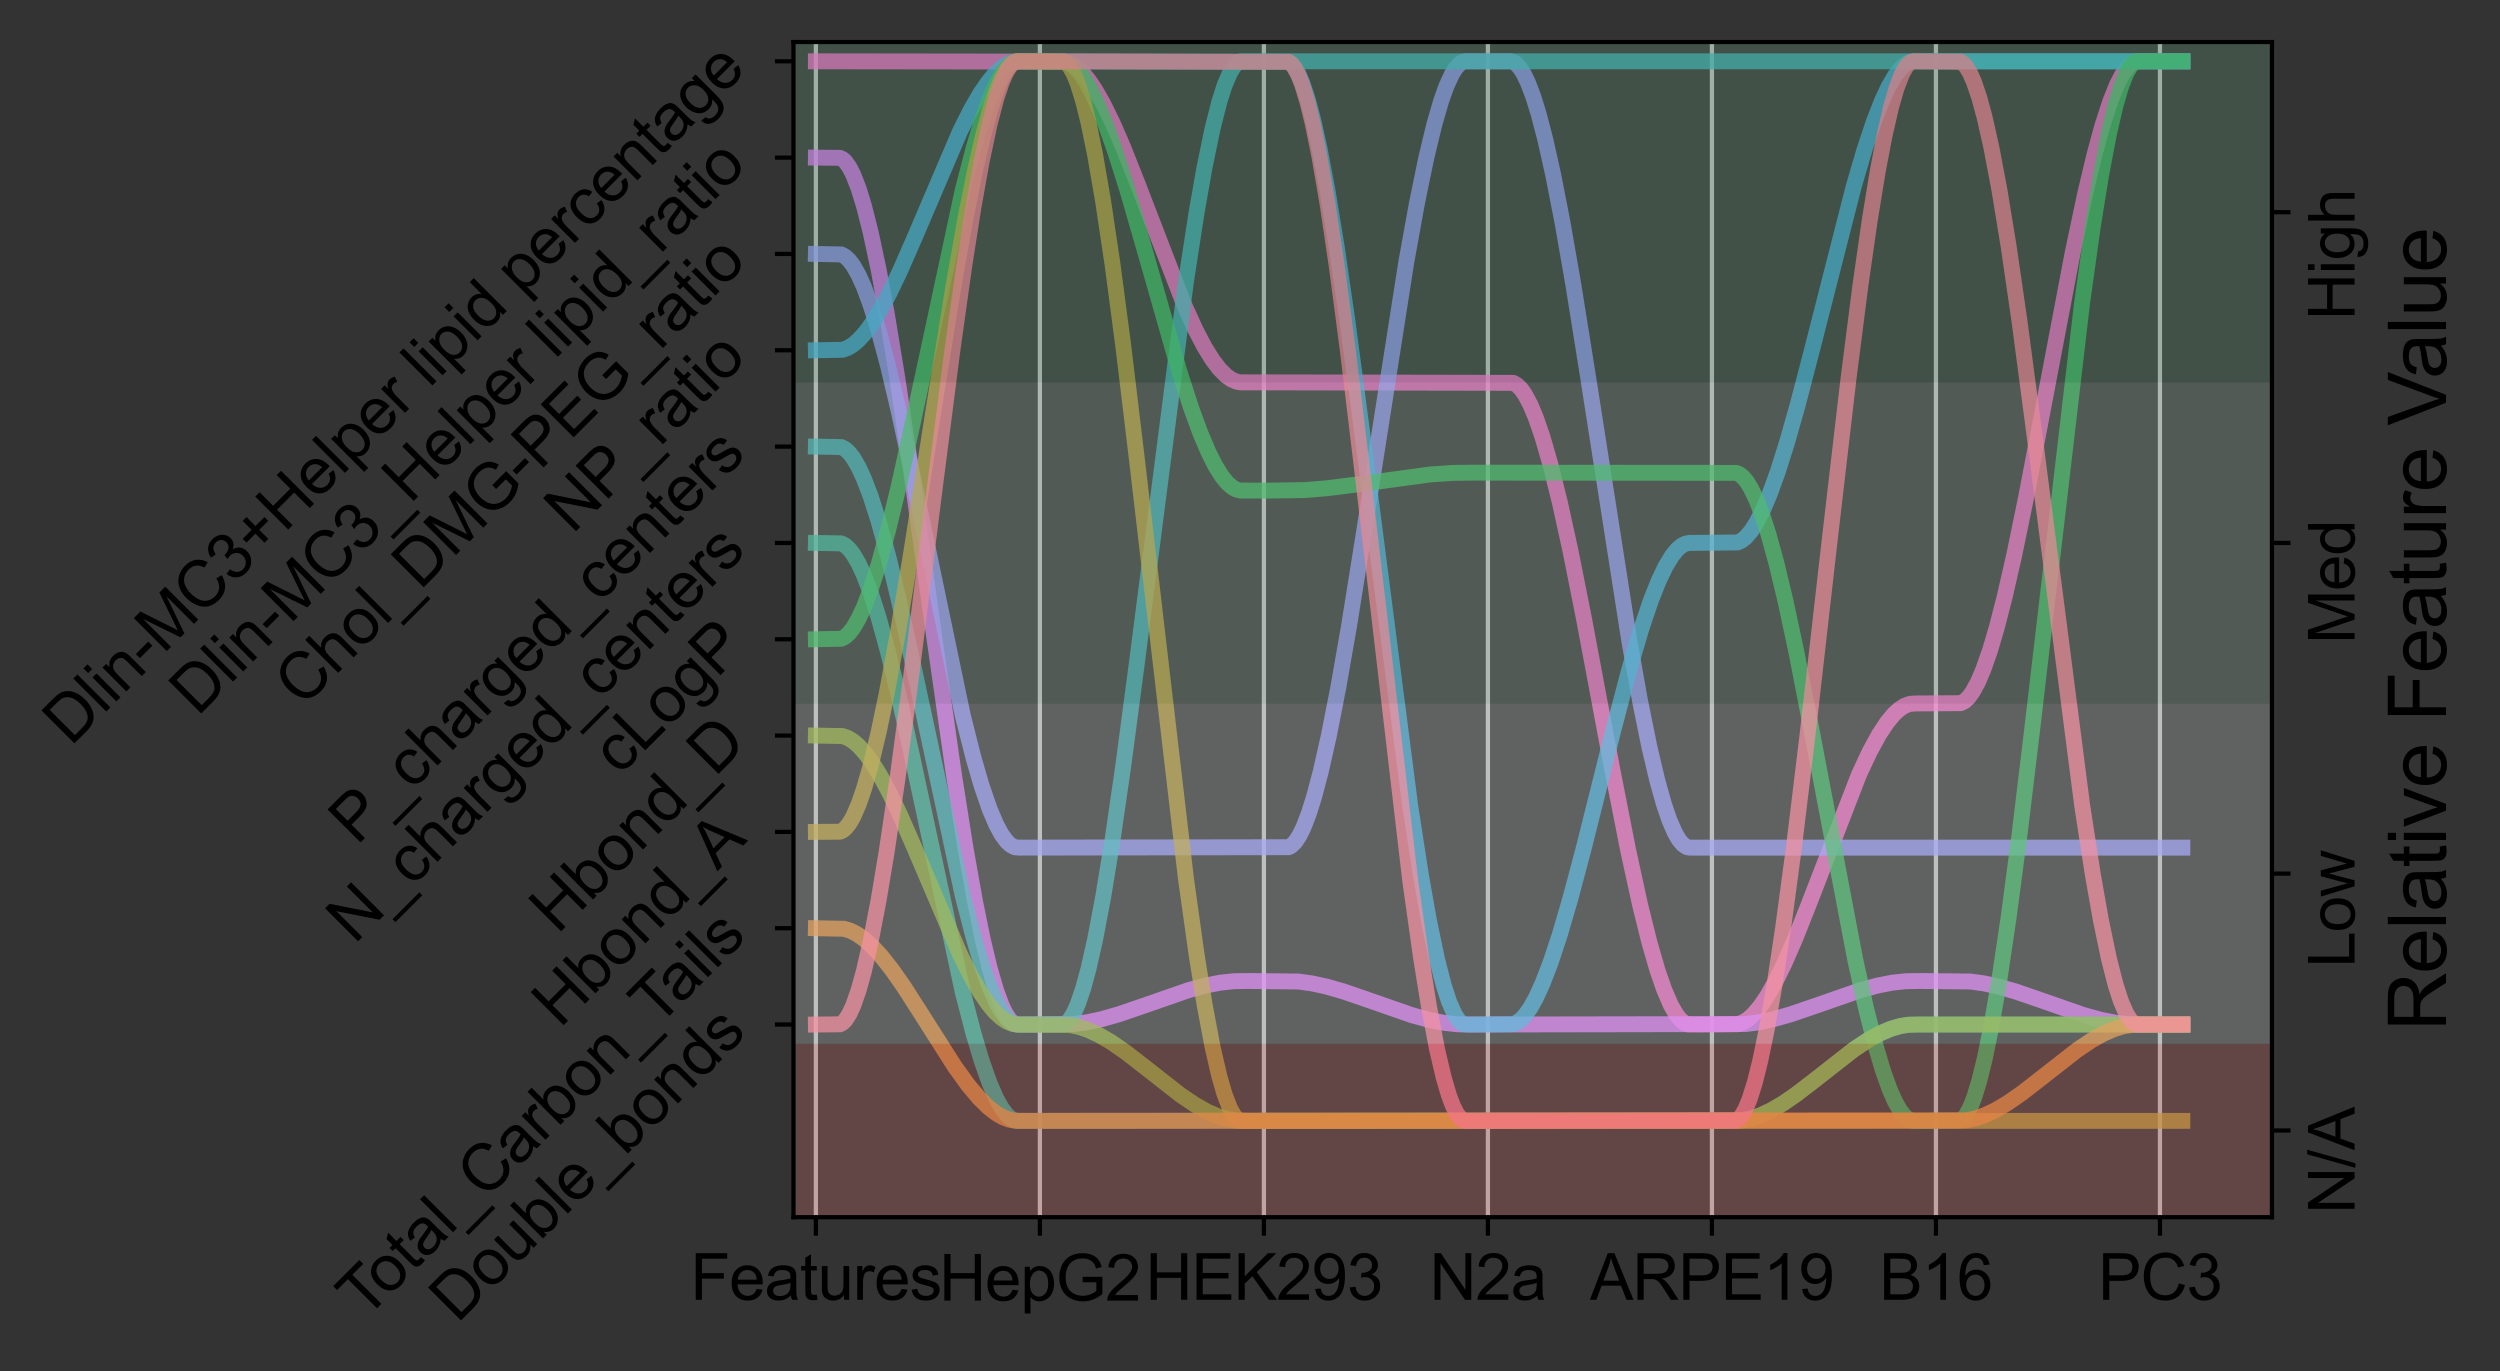<?xml version="1.0" encoding="utf-8" standalone="no"?>
<!DOCTYPE svg PUBLIC "-//W3C//DTD SVG 1.1//EN"
  "http://www.w3.org/Graphics/SVG/1.1/DTD/svg11.dtd">
<svg xmlns:xlink="http://www.w3.org/1999/xlink" width="471.767pt" height="258.727pt" viewBox="0 0 471.767 258.727" xmlns="http://www.w3.org/2000/svg" version="1.1">
 <rect x="0" y="0" width="471.767" height="258.727" fill="#333333" stroke="none"/>
 <defs>
  <style type="text/css">*{stroke-linejoin: round; stroke-linecap: butt}</style>
 </defs>
 <g id="figure_1">
  <g id="patch_1">
   <path d="M 0 258.727 
L 471.767 258.727 
L 471.767 0 
L 0 0 
L 0 258.727 
z
" style="fill: none"/>
  </g>
  <g id="axes_1">
   <g id="patch_2">
    <path d="M 149.734 229.692 
L 428.734 229.692 
L 428.734 7.932 
L 149.734 7.932 
L 149.734 229.692 
z
" style="fill: none"/>
   </g>
   <g id="matplotlib.axis_1">
    <g id="xtick_1">
     <g id="line2d_1">
      <path d="M 153.961 229.692 
L 153.961 7.932 
" clip-path="url(#p3b093325dc)" style="fill: none; stroke: #b0b0b0; stroke-width: 0.8; stroke-linecap: square"/>
     </g>
     <g id="line2d_2">
      <defs>
       <path id="m568fab28fe" d="M 0 0 
L 0 3.5 
" style="stroke: #000000; stroke-width: 0.8"/>
      </defs>
      <g>
       <use xlink:href="#m568fab28fe" x="153.961" y="229.692" style="stroke: #000000; stroke-width: 0.8"/>
      </g>
     </g>
     <g id="text_1">
      <!-- Features -->
      <g transform="translate(130.285 245.282) scale(0.12 -0.12)">
       <defs>
        <path id="ArialMT-46" d="M 525 0 
L 525 4581 
L 3616 4581 
L 3616 4041 
L 1131 4041 
L 1131 2622 
L 3281 2622 
L 3281 2081 
L 1131 2081 
L 1131 0 
L 525 0 
z
" transform="scale(0.016)"/>
        <path id="ArialMT-65" d="M 2694 1069 
L 3275 997 
Q 3138 488 2766 206 
Q 2394 -75 1816 -75 
Q 1088 -75 661 373 
Q 234 822 234 1631 
Q 234 2469 665 2931 
Q 1097 3394 1784 3394 
Q 2450 3394 2872 2941 
Q 3294 2488 3294 1666 
Q 3294 1616 3291 1516 
L 816 1516 
Q 847 969 1125 678 
Q 1403 388 1819 388 
Q 2128 388 2347 550 
Q 2566 713 2694 1069 
z
M 847 1978 
L 2700 1978 
Q 2663 2397 2488 2606 
Q 2219 2931 1791 2931 
Q 1403 2931 1139 2672 
Q 875 2413 847 1978 
z
" transform="scale(0.016)"/>
        <path id="ArialMT-61" d="M 2588 409 
Q 2275 144 1986 34 
Q 1697 -75 1366 -75 
Q 819 -75 525 192 
Q 231 459 231 875 
Q 231 1119 342 1320 
Q 453 1522 633 1644 
Q 813 1766 1038 1828 
Q 1203 1872 1538 1913 
Q 2219 1994 2541 2106 
Q 2544 2222 2544 2253 
Q 2544 2597 2384 2738 
Q 2169 2928 1744 2928 
Q 1347 2928 1158 2789 
Q 969 2650 878 2297 
L 328 2372 
Q 403 2725 575 2942 
Q 747 3159 1072 3276 
Q 1397 3394 1825 3394 
Q 2250 3394 2515 3294 
Q 2781 3194 2906 3042 
Q 3031 2891 3081 2659 
Q 3109 2516 3109 2141 
L 3109 1391 
Q 3109 606 3145 398 
Q 3181 191 3288 0 
L 2700 0 
Q 2613 175 2588 409 
z
M 2541 1666 
Q 2234 1541 1622 1453 
Q 1275 1403 1131 1340 
Q 988 1278 909 1158 
Q 831 1038 831 891 
Q 831 666 1001 516 
Q 1172 366 1500 366 
Q 1825 366 2078 508 
Q 2331 650 2450 897 
Q 2541 1088 2541 1459 
L 2541 1666 
z
" transform="scale(0.016)"/>
        <path id="ArialMT-74" d="M 1650 503 
L 1731 6 
Q 1494 -44 1306 -44 
Q 1000 -44 831 53 
Q 663 150 594 308 
Q 525 466 525 972 
L 525 2881 
L 113 2881 
L 113 3319 
L 525 3319 
L 525 4141 
L 1084 4478 
L 1084 3319 
L 1650 3319 
L 1650 2881 
L 1084 2881 
L 1084 941 
Q 1084 700 1114 631 
Q 1144 563 1211 522 
Q 1278 481 1403 481 
Q 1497 481 1650 503 
z
" transform="scale(0.016)"/>
        <path id="ArialMT-75" d="M 2597 0 
L 2597 488 
Q 2209 -75 1544 -75 
Q 1250 -75 995 37 
Q 741 150 617 320 
Q 494 491 444 738 
Q 409 903 409 1263 
L 409 3319 
L 972 3319 
L 972 1478 
Q 972 1038 1006 884 
Q 1059 663 1231 536 
Q 1403 409 1656 409 
Q 1909 409 2131 539 
Q 2353 669 2445 892 
Q 2538 1116 2538 1541 
L 2538 3319 
L 3100 3319 
L 3100 0 
L 2597 0 
z
" transform="scale(0.016)"/>
        <path id="ArialMT-72" d="M 416 0 
L 416 3319 
L 922 3319 
L 922 2816 
Q 1116 3169 1280 3281 
Q 1444 3394 1641 3394 
Q 1925 3394 2219 3213 
L 2025 2691 
Q 1819 2813 1613 2813 
Q 1428 2813 1281 2702 
Q 1134 2591 1072 2394 
Q 978 2094 978 1738 
L 978 0 
L 416 0 
z
" transform="scale(0.016)"/>
        <path id="ArialMT-73" d="M 197 991 
L 753 1078 
Q 800 744 1014 566 
Q 1228 388 1613 388 
Q 2000 388 2187 545 
Q 2375 703 2375 916 
Q 2375 1106 2209 1216 
Q 2094 1291 1634 1406 
Q 1016 1563 777 1677 
Q 538 1791 414 1992 
Q 291 2194 291 2438 
Q 291 2659 392 2848 
Q 494 3038 669 3163 
Q 800 3259 1026 3326 
Q 1253 3394 1513 3394 
Q 1903 3394 2198 3281 
Q 2494 3169 2634 2976 
Q 2775 2784 2828 2463 
L 2278 2388 
Q 2241 2644 2061 2787 
Q 1881 2931 1553 2931 
Q 1166 2931 1000 2803 
Q 834 2675 834 2503 
Q 834 2394 903 2306 
Q 972 2216 1119 2156 
Q 1203 2125 1616 2013 
Q 2213 1853 2448 1751 
Q 2684 1650 2818 1456 
Q 2953 1263 2953 975 
Q 2953 694 2789 445 
Q 2625 197 2315 61 
Q 2006 -75 1616 -75 
Q 969 -75 630 194 
Q 291 463 197 991 
z
" transform="scale(0.016)"/>
       </defs>
       <use xlink:href="#ArialMT-46"/>
       <use xlink:href="#ArialMT-65" x="61.084"/>
       <use xlink:href="#ArialMT-61" x="116.699"/>
       <use xlink:href="#ArialMT-74" x="172.314"/>
       <use xlink:href="#ArialMT-75" x="200.098"/>
       <use xlink:href="#ArialMT-72" x="255.713"/>
       <use xlink:href="#ArialMT-65" x="289.014"/>
       <use xlink:href="#ArialMT-73" x="344.629"/>
      </g>
     </g>
    </g>
    <g id="xtick_2">
     <g id="line2d_3">
      <path d="M 196.234 229.692 
L 196.234 7.932 
" clip-path="url(#p3b093325dc)" style="fill: none; stroke: #b0b0b0; stroke-width: 0.8; stroke-linecap: square"/>
     </g>
     <g id="line2d_4">
      <g>
       <use xlink:href="#m568fab28fe" x="196.234" y="229.692" style="stroke: #000000; stroke-width: 0.8"/>
      </g>
     </g>
     <g id="text_2">
      <!-- HepG2 -->
      <g transform="translate(177.224 245.428) scale(0.12 -0.12)">
       <defs>
        <path id="ArialMT-48" d="M 513 0 
L 513 4581 
L 1119 4581 
L 1119 2700 
L 3500 2700 
L 3500 4581 
L 4106 4581 
L 4106 0 
L 3500 0 
L 3500 2159 
L 1119 2159 
L 1119 0 
L 513 0 
z
" transform="scale(0.016)"/>
        <path id="ArialMT-70" d="M 422 -1272 
L 422 3319 
L 934 3319 
L 934 2888 
Q 1116 3141 1344 3267 
Q 1572 3394 1897 3394 
Q 2322 3394 2647 3175 
Q 2972 2956 3137 2557 
Q 3303 2159 3303 1684 
Q 3303 1175 3120 767 
Q 2938 359 2589 142 
Q 2241 -75 1856 -75 
Q 1575 -75 1351 44 
Q 1128 163 984 344 
L 984 -1272 
L 422 -1272 
z
M 931 1641 
Q 931 1000 1190 694 
Q 1450 388 1819 388 
Q 2194 388 2461 705 
Q 2728 1022 2728 1688 
Q 2728 2322 2467 2637 
Q 2206 2953 1844 2953 
Q 1484 2953 1207 2617 
Q 931 2281 931 1641 
z
" transform="scale(0.016)"/>
        <path id="ArialMT-47" d="M 2638 1797 
L 2638 2334 
L 4578 2338 
L 4578 638 
Q 4131 281 3656 101 
Q 3181 -78 2681 -78 
Q 2006 -78 1454 211 
Q 903 500 622 1047 
Q 341 1594 341 2269 
Q 341 2938 620 3517 
Q 900 4097 1425 4378 
Q 1950 4659 2634 4659 
Q 3131 4659 3532 4498 
Q 3934 4338 4162 4050 
Q 4391 3763 4509 3300 
L 3963 3150 
Q 3859 3500 3706 3700 
Q 3553 3900 3268 4020 
Q 2984 4141 2638 4141 
Q 2222 4141 1919 4014 
Q 1616 3888 1430 3681 
Q 1244 3475 1141 3228 
Q 966 2803 966 2306 
Q 966 1694 1177 1281 
Q 1388 869 1791 669 
Q 2194 469 2647 469 
Q 3041 469 3416 620 
Q 3791 772 3984 944 
L 3984 1797 
L 2638 1797 
z
" transform="scale(0.016)"/>
        <path id="ArialMT-32" d="M 3222 541 
L 3222 0 
L 194 0 
Q 188 203 259 391 
Q 375 700 629 1000 
Q 884 1300 1366 1694 
Q 2113 2306 2375 2664 
Q 2638 3022 2638 3341 
Q 2638 3675 2398 3904 
Q 2159 4134 1775 4134 
Q 1369 4134 1125 3890 
Q 881 3647 878 3216 
L 300 3275 
Q 359 3922 746 4261 
Q 1134 4600 1788 4600 
Q 2447 4600 2831 4234 
Q 3216 3869 3216 3328 
Q 3216 3053 3103 2787 
Q 2991 2522 2730 2228 
Q 2469 1934 1863 1422 
Q 1356 997 1212 845 
Q 1069 694 975 541 
L 3222 541 
z
" transform="scale(0.016)"/>
       </defs>
       <use xlink:href="#ArialMT-48"/>
       <use xlink:href="#ArialMT-65" x="72.217"/>
       <use xlink:href="#ArialMT-70" x="127.832"/>
       <use xlink:href="#ArialMT-47" x="183.447"/>
       <use xlink:href="#ArialMT-32" x="261.23"/>
      </g>
     </g>
    </g>
    <g id="xtick_3">
     <g id="line2d_5">
      <path d="M 238.507 229.692 
L 238.507 7.932 
" clip-path="url(#p3b093325dc)" style="fill: none; stroke: #b0b0b0; stroke-width: 0.8; stroke-linecap: square"/>
     </g>
     <g id="line2d_6">
      <g>
       <use xlink:href="#m568fab28fe" x="238.507" y="229.692" style="stroke: #000000; stroke-width: 0.8"/>
      </g>
     </g>
     <g id="text_3">
      <!-- HEK293 -->
      <g transform="translate(216.159 245.282) scale(0.12 -0.12)">
       <defs>
        <path id="ArialMT-45" d="M 506 0 
L 506 4581 
L 3819 4581 
L 3819 4041 
L 1113 4041 
L 1113 2638 
L 3647 2638 
L 3647 2100 
L 1113 2100 
L 1113 541 
L 3925 541 
L 3925 0 
L 506 0 
z
" transform="scale(0.016)"/>
        <path id="ArialMT-4b" d="M 469 0 
L 469 4581 
L 1075 4581 
L 1075 2309 
L 3350 4581 
L 4172 4581 
L 2250 2725 
L 4256 0 
L 3456 0 
L 1825 2319 
L 1075 1588 
L 1075 0 
L 469 0 
z
" transform="scale(0.016)"/>
        <path id="ArialMT-39" d="M 350 1059 
L 891 1109 
Q 959 728 1153 556 
Q 1347 384 1650 384 
Q 1909 384 2104 503 
Q 2300 622 2425 820 
Q 2550 1019 2634 1356 
Q 2719 1694 2719 2044 
Q 2719 2081 2716 2156 
Q 2547 1888 2255 1720 
Q 1963 1553 1622 1553 
Q 1053 1553 659 1965 
Q 266 2378 266 3053 
Q 266 3750 677 4175 
Q 1088 4600 1706 4600 
Q 2153 4600 2523 4359 
Q 2894 4119 3086 3673 
Q 3278 3228 3278 2384 
Q 3278 1506 3087 986 
Q 2897 466 2520 194 
Q 2144 -78 1638 -78 
Q 1100 -78 759 220 
Q 419 519 350 1059 
z
M 2653 3081 
Q 2653 3566 2395 3850 
Q 2138 4134 1775 4134 
Q 1400 4134 1122 3828 
Q 844 3522 844 3034 
Q 844 2597 1108 2323 
Q 1372 2050 1759 2050 
Q 2150 2050 2401 2323 
Q 2653 2597 2653 3081 
z
" transform="scale(0.016)"/>
        <path id="ArialMT-33" d="M 269 1209 
L 831 1284 
Q 928 806 1161 595 
Q 1394 384 1728 384 
Q 2125 384 2398 659 
Q 2672 934 2672 1341 
Q 2672 1728 2419 1979 
Q 2166 2231 1775 2231 
Q 1616 2231 1378 2169 
L 1441 2663 
Q 1497 2656 1531 2656 
Q 1891 2656 2178 2843 
Q 2466 3031 2466 3422 
Q 2466 3731 2256 3934 
Q 2047 4138 1716 4138 
Q 1388 4138 1169 3931 
Q 950 3725 888 3313 
L 325 3413 
Q 428 3978 793 4289 
Q 1159 4600 1703 4600 
Q 2078 4600 2393 4439 
Q 2709 4278 2876 4000 
Q 3044 3722 3044 3409 
Q 3044 3113 2884 2869 
Q 2725 2625 2413 2481 
Q 2819 2388 3044 2092 
Q 3269 1797 3269 1353 
Q 3269 753 2831 336 
Q 2394 -81 1725 -81 
Q 1122 -81 723 278 
Q 325 638 269 1209 
z
" transform="scale(0.016)"/>
       </defs>
       <use xlink:href="#ArialMT-48"/>
       <use xlink:href="#ArialMT-45" x="72.217"/>
       <use xlink:href="#ArialMT-4b" x="138.916"/>
       <use xlink:href="#ArialMT-32" x="205.615"/>
       <use xlink:href="#ArialMT-39" x="261.23"/>
       <use xlink:href="#ArialMT-33" x="316.846"/>
      </g>
     </g>
    </g>
    <g id="xtick_4">
     <g id="line2d_7">
      <path d="M 280.779 229.692 
L 280.779 7.932 
" clip-path="url(#p3b093325dc)" style="fill: none; stroke: #b0b0b0; stroke-width: 0.8; stroke-linecap: square"/>
     </g>
     <g id="line2d_8">
      <g>
       <use xlink:href="#m568fab28fe" x="280.779" y="229.692" style="stroke: #000000; stroke-width: 0.8"/>
      </g>
     </g>
     <g id="text_4">
      <!-- N2a -->
      <g transform="translate(269.773 245.282) scale(0.12 -0.12)">
       <defs>
        <path id="ArialMT-4e" d="M 488 0 
L 488 4581 
L 1109 4581 
L 3516 984 
L 3516 4581 
L 4097 4581 
L 4097 0 
L 3475 0 
L 1069 3600 
L 1069 0 
L 488 0 
z
" transform="scale(0.016)"/>
       </defs>
       <use xlink:href="#ArialMT-4e"/>
       <use xlink:href="#ArialMT-32" x="72.217"/>
       <use xlink:href="#ArialMT-61" x="127.832"/>
      </g>
     </g>
    </g>
    <g id="xtick_5">
     <g id="line2d_9">
      <path d="M 323.052 229.692 
L 323.052 7.932 
" clip-path="url(#p3b093325dc)" style="fill: none; stroke: #b0b0b0; stroke-width: 0.8; stroke-linecap: square"/>
     </g>
     <g id="line2d_10">
      <g>
       <use xlink:href="#m568fab28fe" x="323.052" y="229.692" style="stroke: #000000; stroke-width: 0.8"/>
      </g>
     </g>
     <g id="text_5">
      <!-- ARPE19 -->
      <g transform="translate(300.039 245.282) scale(0.12 -0.12)">
       <defs>
        <path id="ArialMT-41" d="M -9 0 
L 1750 4581 
L 2403 4581 
L 4278 0 
L 3588 0 
L 3053 1388 
L 1138 1388 
L 634 0 
L -9 0 
z
M 1313 1881 
L 2866 1881 
L 2388 3150 
Q 2169 3728 2063 4100 
Q 1975 3659 1816 3225 
L 1313 1881 
z
" transform="scale(0.016)"/>
        <path id="ArialMT-52" d="M 503 0 
L 503 4581 
L 2534 4581 
Q 3147 4581 3465 4457 
Q 3784 4334 3975 4021 
Q 4166 3709 4166 3331 
Q 4166 2844 3850 2509 
Q 3534 2175 2875 2084 
Q 3116 1969 3241 1856 
Q 3506 1613 3744 1247 
L 4541 0 
L 3778 0 
L 3172 953 
Q 2906 1366 2734 1584 
Q 2563 1803 2427 1890 
Q 2291 1978 2150 2013 
Q 2047 2034 1813 2034 
L 1109 2034 
L 1109 0 
L 503 0 
z
M 1109 2559 
L 2413 2559 
Q 2828 2559 3062 2645 
Q 3297 2731 3419 2920 
Q 3541 3109 3541 3331 
Q 3541 3656 3305 3865 
Q 3069 4075 2559 4075 
L 1109 4075 
L 1109 2559 
z
" transform="scale(0.016)"/>
        <path id="ArialMT-50" d="M 494 0 
L 494 4581 
L 2222 4581 
Q 2678 4581 2919 4538 
Q 3256 4481 3484 4323 
Q 3713 4166 3852 3881 
Q 3991 3597 3991 3256 
Q 3991 2672 3619 2267 
Q 3247 1863 2275 1863 
L 1100 1863 
L 1100 0 
L 494 0 
z
M 1100 2403 
L 2284 2403 
Q 2872 2403 3119 2622 
Q 3366 2841 3366 3238 
Q 3366 3525 3220 3729 
Q 3075 3934 2838 4000 
Q 2684 4041 2272 4041 
L 1100 4041 
L 1100 2403 
z
" transform="scale(0.016)"/>
        <path id="ArialMT-31" d="M 2384 0 
L 1822 0 
L 1822 3584 
Q 1619 3391 1289 3197 
Q 959 3003 697 2906 
L 697 3450 
Q 1169 3672 1522 3987 
Q 1875 4303 2022 4600 
L 2384 4600 
L 2384 0 
z
" transform="scale(0.016)"/>
       </defs>
       <use xlink:href="#ArialMT-41"/>
       <use xlink:href="#ArialMT-52" x="66.699"/>
       <use xlink:href="#ArialMT-50" x="138.916"/>
       <use xlink:href="#ArialMT-45" x="205.615"/>
       <use xlink:href="#ArialMT-31" x="272.314"/>
       <use xlink:href="#ArialMT-39" x="327.93"/>
      </g>
     </g>
    </g>
    <g id="xtick_6">
     <g id="line2d_11">
      <path d="M 365.325 229.692 
L 365.325 7.932 
" clip-path="url(#p3b093325dc)" style="fill: none; stroke: #b0b0b0; stroke-width: 0.8; stroke-linecap: square"/>
     </g>
     <g id="line2d_12">
      <g>
       <use xlink:href="#m568fab28fe" x="365.325" y="229.692" style="stroke: #000000; stroke-width: 0.8"/>
      </g>
     </g>
     <g id="text_6">
      <!-- B16 -->
      <g transform="translate(354.649 245.282) scale(0.12 -0.12)">
       <defs>
        <path id="ArialMT-42" d="M 469 0 
L 469 4581 
L 2188 4581 
Q 2713 4581 3030 4442 
Q 3347 4303 3526 4014 
Q 3706 3725 3706 3409 
Q 3706 3116 3547 2856 
Q 3388 2597 3066 2438 
Q 3481 2316 3704 2022 
Q 3928 1728 3928 1328 
Q 3928 1006 3792 729 
Q 3656 453 3456 303 
Q 3256 153 2954 76 
Q 2653 0 2216 0 
L 469 0 
z
M 1075 2656 
L 2066 2656 
Q 2469 2656 2644 2709 
Q 2875 2778 2992 2937 
Q 3109 3097 3109 3338 
Q 3109 3566 3000 3739 
Q 2891 3913 2687 3977 
Q 2484 4041 1991 4041 
L 1075 4041 
L 1075 2656 
z
M 1075 541 
L 2216 541 
Q 2509 541 2628 563 
Q 2838 600 2978 687 
Q 3119 775 3209 942 
Q 3300 1109 3300 1328 
Q 3300 1584 3169 1773 
Q 3038 1963 2805 2039 
Q 2572 2116 2134 2116 
L 1075 2116 
L 1075 541 
z
" transform="scale(0.016)"/>
        <path id="ArialMT-36" d="M 3184 3459 
L 2625 3416 
Q 2550 3747 2413 3897 
Q 2184 4138 1850 4138 
Q 1581 4138 1378 3988 
Q 1113 3794 959 3422 
Q 806 3050 800 2363 
Q 1003 2672 1297 2822 
Q 1591 2972 1913 2972 
Q 2475 2972 2870 2558 
Q 3266 2144 3266 1488 
Q 3266 1056 3080 686 
Q 2894 316 2569 119 
Q 2244 -78 1831 -78 
Q 1128 -78 684 439 
Q 241 956 241 2144 
Q 241 3472 731 4075 
Q 1159 4600 1884 4600 
Q 2425 4600 2770 4297 
Q 3116 3994 3184 3459 
z
M 888 1484 
Q 888 1194 1011 928 
Q 1134 663 1356 523 
Q 1578 384 1822 384 
Q 2178 384 2434 671 
Q 2691 959 2691 1453 
Q 2691 1928 2437 2201 
Q 2184 2475 1800 2475 
Q 1419 2475 1153 2201 
Q 888 1928 888 1484 
z
" transform="scale(0.016)"/>
       </defs>
       <use xlink:href="#ArialMT-42"/>
       <use xlink:href="#ArialMT-31" x="66.699"/>
       <use xlink:href="#ArialMT-36" x="122.314"/>
      </g>
     </g>
    </g>
    <g id="xtick_7">
     <g id="line2d_13">
      <path d="M 407.597 229.692 
L 407.597 7.932 
" clip-path="url(#p3b093325dc)" style="fill: none; stroke: #b0b0b0; stroke-width: 0.8; stroke-linecap: square"/>
     </g>
     <g id="line2d_14">
      <g>
       <use xlink:href="#m568fab28fe" x="407.597" y="229.692" style="stroke: #000000; stroke-width: 0.8"/>
      </g>
     </g>
     <g id="text_7">
      <!-- PC3 -->
      <g transform="translate(395.926 245.282) scale(0.12 -0.12)">
       <defs>
        <path id="ArialMT-43" d="M 3763 1606 
L 4369 1453 
Q 4178 706 3683 314 
Q 3188 -78 2472 -78 
Q 1731 -78 1267 223 
Q 803 525 561 1097 
Q 319 1669 319 2325 
Q 319 3041 592 3573 
Q 866 4106 1370 4382 
Q 1875 4659 2481 4659 
Q 3169 4659 3637 4309 
Q 4106 3959 4291 3325 
L 3694 3184 
Q 3534 3684 3231 3912 
Q 2928 4141 2469 4141 
Q 1941 4141 1586 3887 
Q 1231 3634 1087 3207 
Q 944 2781 944 2328 
Q 944 1744 1114 1308 
Q 1284 872 1643 656 
Q 2003 441 2422 441 
Q 2931 441 3284 734 
Q 3638 1028 3763 1606 
z
" transform="scale(0.016)"/>
       </defs>
       <use xlink:href="#ArialMT-50"/>
       <use xlink:href="#ArialMT-43" x="66.699"/>
       <use xlink:href="#ArialMT-33" x="138.916"/>
      </g>
     </g>
    </g>
   </g>
   <g id="matplotlib.axis_2">
    <g id="ytick_1">
     <g id="line2d_15">
      <defs>
       <path id="m951bba21a2" d="M 0 0 
L -3.5 0 
" style="stroke: #000000; stroke-width: 0.8"/>
      </defs>
      <g>
       <use xlink:href="#m951bba21a2" x="149.734" y="193.338" style="stroke: #000000; stroke-width: 0.8"/>
      </g>
     </g>
     <g id="text_8">
      <!-- Double_bonds -->
      <g transform="translate(86.324 249.841) rotate(-45) scale(0.12 -0.12)">
       <defs>
        <path id="ArialMT-44" d="M 494 0 
L 494 4581 
L 2072 4581 
Q 2606 4581 2888 4516 
Q 3281 4425 3559 4188 
Q 3922 3881 4101 3404 
Q 4281 2928 4281 2316 
Q 4281 1794 4159 1391 
Q 4038 988 3847 723 
Q 3656 459 3429 307 
Q 3203 156 2883 78 
Q 2563 0 2147 0 
L 494 0 
z
M 1100 541 
L 2078 541 
Q 2531 541 2789 625 
Q 3047 709 3200 863 
Q 3416 1078 3536 1442 
Q 3656 1806 3656 2325 
Q 3656 3044 3420 3430 
Q 3184 3816 2847 3947 
Q 2603 4041 2063 4041 
L 1100 4041 
L 1100 541 
z
" transform="scale(0.016)"/>
        <path id="ArialMT-6f" d="M 213 1659 
Q 213 2581 725 3025 
Q 1153 3394 1769 3394 
Q 2453 3394 2887 2945 
Q 3322 2497 3322 1706 
Q 3322 1066 3130 698 
Q 2938 331 2570 128 
Q 2203 -75 1769 -75 
Q 1072 -75 642 372 
Q 213 819 213 1659 
z
M 791 1659 
Q 791 1022 1069 705 
Q 1347 388 1769 388 
Q 2188 388 2466 706 
Q 2744 1025 2744 1678 
Q 2744 2294 2464 2611 
Q 2184 2928 1769 2928 
Q 1347 2928 1069 2612 
Q 791 2297 791 1659 
z
" transform="scale(0.016)"/>
        <path id="ArialMT-62" d="M 941 0 
L 419 0 
L 419 4581 
L 981 4581 
L 981 2947 
Q 1338 3394 1891 3394 
Q 2197 3394 2470 3270 
Q 2744 3147 2920 2923 
Q 3097 2700 3197 2384 
Q 3297 2069 3297 1709 
Q 3297 856 2875 390 
Q 2453 -75 1863 -75 
Q 1275 -75 941 416 
L 941 0 
z
M 934 1684 
Q 934 1088 1097 822 
Q 1363 388 1816 388 
Q 2184 388 2453 708 
Q 2722 1028 2722 1663 
Q 2722 2313 2464 2622 
Q 2206 2931 1841 2931 
Q 1472 2931 1203 2611 
Q 934 2291 934 1684 
z
" transform="scale(0.016)"/>
        <path id="ArialMT-6c" d="M 409 0 
L 409 4581 
L 972 4581 
L 972 0 
L 409 0 
z
" transform="scale(0.016)"/>
        <path id="ArialMT-5f" d="M -97 -1272 
L -97 -866 
L 3631 -866 
L 3631 -1272 
L -97 -1272 
z
" transform="scale(0.016)"/>
        <path id="ArialMT-6e" d="M 422 0 
L 422 3319 
L 928 3319 
L 928 2847 
Q 1294 3394 1984 3394 
Q 2284 3394 2536 3286 
Q 2788 3178 2913 3003 
Q 3038 2828 3088 2588 
Q 3119 2431 3119 2041 
L 3119 0 
L 2556 0 
L 2556 2019 
Q 2556 2363 2490 2533 
Q 2425 2703 2258 2804 
Q 2091 2906 1866 2906 
Q 1506 2906 1245 2678 
Q 984 2450 984 1813 
L 984 0 
L 422 0 
z
" transform="scale(0.016)"/>
        <path id="ArialMT-64" d="M 2575 0 
L 2575 419 
Q 2259 -75 1647 -75 
Q 1250 -75 917 144 
Q 584 363 401 755 
Q 219 1147 219 1656 
Q 219 2153 384 2558 
Q 550 2963 881 3178 
Q 1213 3394 1622 3394 
Q 1922 3394 2156 3267 
Q 2391 3141 2538 2938 
L 2538 4581 
L 3097 4581 
L 3097 0 
L 2575 0 
z
M 797 1656 
Q 797 1019 1065 703 
Q 1334 388 1700 388 
Q 2069 388 2326 689 
Q 2584 991 2584 1609 
Q 2584 2291 2321 2609 
Q 2059 2928 1675 2928 
Q 1300 2928 1048 2622 
Q 797 2316 797 1656 
z
" transform="scale(0.016)"/>
       </defs>
       <use xlink:href="#ArialMT-44"/>
       <use xlink:href="#ArialMT-6f" x="72.217"/>
       <use xlink:href="#ArialMT-75" x="127.832"/>
       <use xlink:href="#ArialMT-62" x="183.447"/>
       <use xlink:href="#ArialMT-6c" x="239.062"/>
       <use xlink:href="#ArialMT-65" x="261.279"/>
       <use xlink:href="#ArialMT-5f" x="316.895"/>
       <use xlink:href="#ArialMT-62" x="372.51"/>
       <use xlink:href="#ArialMT-6f" x="428.125"/>
       <use xlink:href="#ArialMT-6e" x="483.74"/>
       <use xlink:href="#ArialMT-64" x="539.355"/>
       <use xlink:href="#ArialMT-73" x="594.971"/>
      </g>
     </g>
    </g>
    <g id="ytick_2">
     <g id="line2d_16">
      <g>
       <use xlink:href="#m951bba21a2" x="149.734" y="175.161" style="stroke: #000000; stroke-width: 0.8"/>
      </g>
     </g>
     <g id="text_9">
      <!-- Total_Carbon_Tails -->
      <g transform="translate(68.893 249.125) rotate(-45) scale(0.12 -0.12)">
       <defs>
        <path id="ArialMT-54" d="M 1659 0 
L 1659 4041 
L 150 4041 
L 150 4581 
L 3781 4581 
L 3781 4041 
L 2266 4041 
L 2266 0 
L 1659 0 
z
" transform="scale(0.016)"/>
        <path id="ArialMT-69" d="M 425 3934 
L 425 4581 
L 988 4581 
L 988 3934 
L 425 3934 
z
M 425 0 
L 425 3319 
L 988 3319 
L 988 0 
L 425 0 
z
" transform="scale(0.016)"/>
       </defs>
       <use xlink:href="#ArialMT-54"/>
       <use xlink:href="#ArialMT-6f" x="49.959"/>
       <use xlink:href="#ArialMT-74" x="105.574"/>
       <use xlink:href="#ArialMT-61" x="133.357"/>
       <use xlink:href="#ArialMT-6c" x="188.973"/>
       <use xlink:href="#ArialMT-5f" x="211.189"/>
       <use xlink:href="#ArialMT-43" x="266.805"/>
       <use xlink:href="#ArialMT-61" x="339.021"/>
       <use xlink:href="#ArialMT-72" x="394.637"/>
       <use xlink:href="#ArialMT-62" x="427.938"/>
       <use xlink:href="#ArialMT-6f" x="483.553"/>
       <use xlink:href="#ArialMT-6e" x="539.168"/>
       <use xlink:href="#ArialMT-5f" x="594.783"/>
       <use xlink:href="#ArialMT-54" x="650.398"/>
       <use xlink:href="#ArialMT-61" x="700.357"/>
       <use xlink:href="#ArialMT-69" x="755.973"/>
       <use xlink:href="#ArialMT-6c" x="778.189"/>
       <use xlink:href="#ArialMT-73" x="800.406"/>
      </g>
     </g>
    </g>
    <g id="ytick_3">
     <g id="line2d_17">
      <g>
       <use xlink:href="#m951bba21a2" x="149.734" y="156.984" style="stroke: #000000; stroke-width: 0.8"/>
      </g>
     </g>
     <g id="text_10">
      <!-- Hbond_A -->
      <g transform="translate(105.666 194.144) rotate(-45) scale(0.12 -0.12)">
       <use xlink:href="#ArialMT-48"/>
       <use xlink:href="#ArialMT-62" x="72.217"/>
       <use xlink:href="#ArialMT-6f" x="127.832"/>
       <use xlink:href="#ArialMT-6e" x="183.447"/>
       <use xlink:href="#ArialMT-64" x="239.062"/>
       <use xlink:href="#ArialMT-5f" x="294.678"/>
       <use xlink:href="#ArialMT-41" x="350.293"/>
      </g>
     </g>
    </g>
    <g id="ytick_4">
     <g id="line2d_18">
      <g>
       <use xlink:href="#m951bba21a2" x="149.734" y="138.807" style="stroke: #000000; stroke-width: 0.8"/>
      </g>
     </g>
     <g id="text_11">
      <!-- Hbond_D -->
      <g transform="translate(105.198 176.435) rotate(-45) scale(0.12 -0.12)">
       <use xlink:href="#ArialMT-48"/>
       <use xlink:href="#ArialMT-62" x="72.217"/>
       <use xlink:href="#ArialMT-6f" x="127.832"/>
       <use xlink:href="#ArialMT-6e" x="183.447"/>
       <use xlink:href="#ArialMT-64" x="239.062"/>
       <use xlink:href="#ArialMT-5f" x="294.678"/>
       <use xlink:href="#ArialMT-44" x="350.293"/>
      </g>
     </g>
    </g>
    <g id="ytick_5">
     <g id="line2d_19">
      <g>
       <use xlink:href="#m951bba21a2" x="149.734" y="120.63" style="stroke: #000000; stroke-width: 0.8"/>
      </g>
     </g>
     <g id="text_12">
      <!-- cLogP -->
      <g transform="translate(116.889 146.467) rotate(-45) scale(0.12 -0.12)">
       <defs>
        <path id="ArialMT-63" d="M 2588 1216 
L 3141 1144 
Q 3050 572 2676 248 
Q 2303 -75 1759 -75 
Q 1078 -75 664 370 
Q 250 816 250 1647 
Q 250 2184 428 2587 
Q 606 2991 970 3192 
Q 1334 3394 1763 3394 
Q 2303 3394 2647 3120 
Q 2991 2847 3088 2344 
L 2541 2259 
Q 2463 2594 2264 2762 
Q 2066 2931 1784 2931 
Q 1359 2931 1093 2626 
Q 828 2322 828 1663 
Q 828 994 1084 691 
Q 1341 388 1753 388 
Q 2084 388 2306 591 
Q 2528 794 2588 1216 
z
" transform="scale(0.016)"/>
        <path id="ArialMT-4c" d="M 469 0 
L 469 4581 
L 1075 4581 
L 1075 541 
L 3331 541 
L 3331 0 
L 469 0 
z
" transform="scale(0.016)"/>
        <path id="ArialMT-67" d="M 319 -275 
L 866 -356 
Q 900 -609 1056 -725 
Q 1266 -881 1628 -881 
Q 2019 -881 2231 -725 
Q 2444 -569 2519 -288 
Q 2563 -116 2559 434 
Q 2191 0 1641 0 
Q 956 0 581 494 
Q 206 988 206 1678 
Q 206 2153 378 2554 
Q 550 2956 876 3175 
Q 1203 3394 1644 3394 
Q 2231 3394 2613 2919 
L 2613 3319 
L 3131 3319 
L 3131 450 
Q 3131 -325 2973 -648 
Q 2816 -972 2473 -1159 
Q 2131 -1347 1631 -1347 
Q 1038 -1347 672 -1080 
Q 306 -813 319 -275 
z
M 784 1719 
Q 784 1066 1043 766 
Q 1303 466 1694 466 
Q 2081 466 2343 764 
Q 2606 1063 2606 1700 
Q 2606 2309 2336 2618 
Q 2066 2928 1684 2928 
Q 1309 2928 1046 2623 
Q 784 2319 784 1719 
z
" transform="scale(0.016)"/>
       </defs>
       <use xlink:href="#ArialMT-63"/>
       <use xlink:href="#ArialMT-4c" x="50"/>
       <use xlink:href="#ArialMT-6f" x="105.615"/>
       <use xlink:href="#ArialMT-67" x="161.23"/>
       <use xlink:href="#ArialMT-50" x="216.846"/>
      </g>
     </g>
    </g>
    <g id="ytick_6">
     <g id="line2d_20">
      <g>
       <use xlink:href="#m951bba21a2" x="149.734" y="102.453" style="stroke: #000000; stroke-width: 0.8"/>
      </g>
     </g>
     <g id="text_13">
      <!-- N_charged_centers -->
      <g transform="translate(66.898 178.282) rotate(-45) scale(0.12 -0.12)">
       <defs>
        <path id="ArialMT-68" d="M 422 0 
L 422 4581 
L 984 4581 
L 984 2938 
Q 1378 3394 1978 3394 
Q 2347 3394 2619 3248 
Q 2891 3103 3008 2847 
Q 3125 2591 3125 2103 
L 3125 0 
L 2563 0 
L 2563 2103 
Q 2563 2525 2380 2717 
Q 2197 2909 1863 2909 
Q 1613 2909 1392 2779 
Q 1172 2650 1078 2428 
Q 984 2206 984 1816 
L 984 0 
L 422 0 
z
" transform="scale(0.016)"/>
       </defs>
       <use xlink:href="#ArialMT-4e"/>
       <use xlink:href="#ArialMT-5f" x="72.217"/>
       <use xlink:href="#ArialMT-63" x="127.832"/>
       <use xlink:href="#ArialMT-68" x="177.832"/>
       <use xlink:href="#ArialMT-61" x="233.447"/>
       <use xlink:href="#ArialMT-72" x="289.062"/>
       <use xlink:href="#ArialMT-67" x="322.363"/>
       <use xlink:href="#ArialMT-65" x="377.979"/>
       <use xlink:href="#ArialMT-64" x="433.594"/>
       <use xlink:href="#ArialMT-5f" x="489.209"/>
       <use xlink:href="#ArialMT-63" x="544.824"/>
       <use xlink:href="#ArialMT-65" x="594.824"/>
       <use xlink:href="#ArialMT-6e" x="650.439"/>
       <use xlink:href="#ArialMT-74" x="706.055"/>
       <use xlink:href="#ArialMT-65" x="733.838"/>
       <use xlink:href="#ArialMT-72" x="789.453"/>
       <use xlink:href="#ArialMT-73" x="822.754"/>
      </g>
     </g>
    </g>
    <g id="ytick_7">
     <g id="line2d_21">
      <g>
       <use xlink:href="#m951bba21a2" x="149.734" y="84.276" style="stroke: #000000; stroke-width: 0.8"/>
      </g>
     </g>
     <g id="text_14">
      <!-- P_charged_centers -->
      <g transform="translate(67.366 159.637) rotate(-45) scale(0.12 -0.12)">
       <use xlink:href="#ArialMT-50"/>
       <use xlink:href="#ArialMT-5f" x="66.699"/>
       <use xlink:href="#ArialMT-63" x="122.314"/>
       <use xlink:href="#ArialMT-68" x="172.314"/>
       <use xlink:href="#ArialMT-61" x="227.93"/>
       <use xlink:href="#ArialMT-72" x="283.545"/>
       <use xlink:href="#ArialMT-67" x="316.846"/>
       <use xlink:href="#ArialMT-65" x="372.461"/>
       <use xlink:href="#ArialMT-64" x="428.076"/>
       <use xlink:href="#ArialMT-5f" x="483.691"/>
       <use xlink:href="#ArialMT-63" x="539.307"/>
       <use xlink:href="#ArialMT-65" x="589.307"/>
       <use xlink:href="#ArialMT-6e" x="644.922"/>
       <use xlink:href="#ArialMT-74" x="700.537"/>
       <use xlink:href="#ArialMT-65" x="728.32"/>
       <use xlink:href="#ArialMT-72" x="783.936"/>
       <use xlink:href="#ArialMT-73" x="817.236"/>
      </g>
     </g>
    </g>
    <g id="ytick_8">
     <g id="line2d_22">
      <g>
       <use xlink:href="#m951bba21a2" x="149.734" y="66.099" style="stroke: #000000; stroke-width: 0.8"/>
      </g>
     </g>
     <g id="text_15">
      <!-- NP_ratio -->
      <g transform="translate(108.036 100.89) rotate(-45) scale(0.12 -0.12)">
       <use xlink:href="#ArialMT-4e"/>
       <use xlink:href="#ArialMT-50" x="72.217"/>
       <use xlink:href="#ArialMT-5f" x="138.916"/>
       <use xlink:href="#ArialMT-72" x="194.531"/>
       <use xlink:href="#ArialMT-61" x="227.832"/>
       <use xlink:href="#ArialMT-74" x="283.447"/>
       <use xlink:href="#ArialMT-69" x="311.23"/>
       <use xlink:href="#ArialMT-6f" x="333.447"/>
      </g>
     </g>
    </g>
    <g id="ytick_9">
     <g id="line2d_23">
      <g>
       <use xlink:href="#m951bba21a2" x="149.734" y="47.922" style="stroke: #000000; stroke-width: 0.8"/>
      </g>
     </g>
     <g id="text_16">
      <!-- Chol_DMG-PEG_ratio -->
      <g transform="translate(57.113 133.665) rotate(-45) scale(0.12 -0.12)">
       <defs>
        <path id="ArialMT-4d" d="M 475 0 
L 475 4581 
L 1388 4581 
L 2472 1338 
Q 2622 884 2691 659 
Q 2769 909 2934 1394 
L 4031 4581 
L 4847 4581 
L 4847 0 
L 4263 0 
L 4263 3834 
L 2931 0 
L 2384 0 
L 1059 3900 
L 1059 0 
L 475 0 
z
" transform="scale(0.016)"/>
        <path id="ArialMT-2d" d="M 203 1375 
L 203 1941 
L 1931 1941 
L 1931 1375 
L 203 1375 
z
" transform="scale(0.016)"/>
       </defs>
       <use xlink:href="#ArialMT-43"/>
       <use xlink:href="#ArialMT-68" x="72.217"/>
       <use xlink:href="#ArialMT-6f" x="127.832"/>
       <use xlink:href="#ArialMT-6c" x="183.447"/>
       <use xlink:href="#ArialMT-5f" x="205.664"/>
       <use xlink:href="#ArialMT-44" x="261.279"/>
       <use xlink:href="#ArialMT-4d" x="333.496"/>
       <use xlink:href="#ArialMT-47" x="416.797"/>
       <use xlink:href="#ArialMT-2d" x="494.58"/>
       <use xlink:href="#ArialMT-50" x="527.881"/>
       <use xlink:href="#ArialMT-45" x="594.58"/>
       <use xlink:href="#ArialMT-47" x="661.279"/>
       <use xlink:href="#ArialMT-5f" x="739.062"/>
       <use xlink:href="#ArialMT-72" x="794.678"/>
       <use xlink:href="#ArialMT-61" x="827.979"/>
       <use xlink:href="#ArialMT-74" x="883.594"/>
       <use xlink:href="#ArialMT-69" x="911.377"/>
       <use xlink:href="#ArialMT-6f" x="933.594"/>
      </g>
     </g>
    </g>
    <g id="ytick_10">
     <g id="line2d_24">
      <g>
       <use xlink:href="#m951bba21a2" x="149.734" y="29.745" style="stroke: #000000; stroke-width: 0.8"/>
      </g>
     </g>
     <g id="text_17">
      <!-- Dlin-MC3_Helper lipid_ratio -->
      <g transform="translate(37.303 135.299) rotate(-45) scale(0.12 -0.12)">
       <defs>
        <path id="ArialMT-20" transform="scale(0.016)"/>
       </defs>
       <use xlink:href="#ArialMT-44"/>
       <use xlink:href="#ArialMT-6c" x="72.217"/>
       <use xlink:href="#ArialMT-69" x="94.434"/>
       <use xlink:href="#ArialMT-6e" x="116.65"/>
       <use xlink:href="#ArialMT-2d" x="172.266"/>
       <use xlink:href="#ArialMT-4d" x="205.566"/>
       <use xlink:href="#ArialMT-43" x="288.867"/>
       <use xlink:href="#ArialMT-33" x="361.084"/>
       <use xlink:href="#ArialMT-5f" x="416.699"/>
       <use xlink:href="#ArialMT-48" x="472.314"/>
       <use xlink:href="#ArialMT-65" x="544.531"/>
       <use xlink:href="#ArialMT-6c" x="600.146"/>
       <use xlink:href="#ArialMT-70" x="622.363"/>
       <use xlink:href="#ArialMT-65" x="677.979"/>
       <use xlink:href="#ArialMT-72" x="733.594"/>
       <use xlink:href="#ArialMT-20" x="766.895"/>
       <use xlink:href="#ArialMT-6c" x="794.678"/>
       <use xlink:href="#ArialMT-69" x="816.895"/>
       <use xlink:href="#ArialMT-70" x="839.111"/>
       <use xlink:href="#ArialMT-69" x="894.727"/>
       <use xlink:href="#ArialMT-64" x="916.943"/>
       <use xlink:href="#ArialMT-5f" x="972.559"/>
       <use xlink:href="#ArialMT-72" x="1028.174"/>
       <use xlink:href="#ArialMT-61" x="1061.475"/>
       <use xlink:href="#ArialMT-74" x="1117.09"/>
       <use xlink:href="#ArialMT-69" x="1144.873"/>
       <use xlink:href="#ArialMT-6f" x="1167.09"/>
      </g>
     </g>
    </g>
    <g id="ytick_11">
     <g id="line2d_25">
      <g>
       <use xlink:href="#m951bba21a2" x="149.734" y="11.568" style="stroke: #000000; stroke-width: 0.8"/>
      </g>
     </g>
     <g id="text_18">
      <!-- Dlin-MC3+Helper lipid percentage -->
      <g transform="translate(13.377 140.948) rotate(-45) scale(0.12 -0.12)">
       <defs>
        <path id="ArialMT-2b" d="M 1603 741 
L 1603 1997 
L 356 1997 
L 356 2522 
L 1603 2522 
L 1603 3769 
L 2134 3769 
L 2134 2522 
L 3381 2522 
L 3381 1997 
L 2134 1997 
L 2134 741 
L 1603 741 
z
" transform="scale(0.016)"/>
       </defs>
       <use xlink:href="#ArialMT-44"/>
       <use xlink:href="#ArialMT-6c" x="72.217"/>
       <use xlink:href="#ArialMT-69" x="94.434"/>
       <use xlink:href="#ArialMT-6e" x="116.65"/>
       <use xlink:href="#ArialMT-2d" x="172.266"/>
       <use xlink:href="#ArialMT-4d" x="205.566"/>
       <use xlink:href="#ArialMT-43" x="288.867"/>
       <use xlink:href="#ArialMT-33" x="361.084"/>
       <use xlink:href="#ArialMT-2b" x="416.699"/>
       <use xlink:href="#ArialMT-48" x="475.098"/>
       <use xlink:href="#ArialMT-65" x="547.314"/>
       <use xlink:href="#ArialMT-6c" x="602.93"/>
       <use xlink:href="#ArialMT-70" x="625.146"/>
       <use xlink:href="#ArialMT-65" x="680.762"/>
       <use xlink:href="#ArialMT-72" x="736.377"/>
       <use xlink:href="#ArialMT-20" x="769.678"/>
       <use xlink:href="#ArialMT-6c" x="797.461"/>
       <use xlink:href="#ArialMT-69" x="819.678"/>
       <use xlink:href="#ArialMT-70" x="841.895"/>
       <use xlink:href="#ArialMT-69" x="897.51"/>
       <use xlink:href="#ArialMT-64" x="919.727"/>
       <use xlink:href="#ArialMT-20" x="975.342"/>
       <use xlink:href="#ArialMT-70" x="1003.125"/>
       <use xlink:href="#ArialMT-65" x="1058.74"/>
       <use xlink:href="#ArialMT-72" x="1114.355"/>
       <use xlink:href="#ArialMT-63" x="1147.656"/>
       <use xlink:href="#ArialMT-65" x="1197.656"/>
       <use xlink:href="#ArialMT-6e" x="1253.271"/>
       <use xlink:href="#ArialMT-74" x="1308.887"/>
       <use xlink:href="#ArialMT-61" x="1336.67"/>
       <use xlink:href="#ArialMT-67" x="1392.285"/>
       <use xlink:href="#ArialMT-65" x="1447.9"/>
      </g>
     </g>
    </g>
   </g>
   <g id="line2d_26">
    <path d="M 153.961 11.568 
L 201.097 11.631 
L 202.106 11.984 
L 203.114 12.628 
L 204.122 13.544 
L 205.383 15.044 
L 206.643 16.901 
L 208.155 19.55 
L 209.92 23.136 
L 211.936 27.762 
L 214.709 34.77 
L 223.531 57.688 
L 225.548 62.127 
L 227.312 65.503 
L 228.825 67.938 
L 230.085 69.593 
L 231.345 70.869 
L 232.354 71.591 
L 233.362 72.027 
L 234.118 72.154 
L 241.176 72.158 
L 285.54 72.247 
L 286.296 72.673 
L 287.052 73.434 
L 287.808 74.515 
L 288.816 76.426 
L 289.825 78.836 
L 291.085 82.495 
L 292.597 87.733 
L 294.362 94.848 
L 296.378 104.05 
L 298.899 116.706 
L 304.192 144.912 
L 307.217 160.31 
L 309.486 170.719 
L 311.25 177.825 
L 312.763 183.053 
L 314.023 186.703 
L 315.283 189.63 
L 316.292 191.401 
L 317.048 192.37 
L 317.804 193.014 
L 318.56 193.316 
L 320.073 193.338 
L 327.887 193.28 
L 328.895 192.937 
L 329.903 192.301 
L 330.911 191.392 
L 332.172 189.901 
L 333.432 188.051 
L 334.945 185.411 
L 336.709 181.833 
L 338.726 177.214 
L 341.246 170.87 
L 350.825 146.124 
L 352.841 141.819 
L 354.606 138.589 
L 356.118 136.302 
L 357.378 134.785 
L 358.387 133.854 
L 359.395 133.193 
L 360.403 132.824 
L 361.411 132.748 
L 369.982 132.69 
L 370.738 132.312 
L 371.494 131.595 
L 372.25 130.557 
L 373.259 128.7 
L 374.267 126.339 
L 375.527 122.736 
L 376.788 118.48 
L 378.3 112.617 
L 380.064 104.9 
L 382.333 93.905 
L 385.61 76.729 
L 391.155 47.575 
L 393.424 36.849 
L 395.188 29.415 
L 396.701 23.848 
L 398.213 19.162 
L 399.473 16.024 
L 400.482 14.069 
L 401.49 12.65 
L 402.246 11.96 
L 403.002 11.61 
L 404.011 11.568 
L 411.825 11.568 
L 411.825 11.568 
" clip-path="url(#p3b093325dc)" style="fill: none; stroke: #f667c6; stroke-opacity: 0.75; stroke-width: 3; stroke-linecap: square"/>
   </g>
   <g id="line2d_27">
    <path d="M 153.961 29.745 
L 158.498 29.786 
L 159.002 30.025 
L 159.507 30.471 
L 160.263 31.516 
L 161.019 32.991 
L 162.027 35.59 
L 163.035 38.864 
L 164.296 43.824 
L 165.808 50.918 
L 167.321 59.09 
L 169.337 71.361 
L 171.858 88.322 
L 176.143 119.118 
L 179.924 145.612 
L 182.192 160.003 
L 183.957 169.945 
L 185.469 177.363 
L 186.73 182.632 
L 187.99 186.964 
L 188.998 189.685 
L 189.754 191.258 
L 190.511 192.406 
L 191.267 193.107 
L 191.771 193.315 
L 193.031 193.338 
L 202.61 193.243 
L 205.131 192.911 
L 207.903 192.319 
L 211.18 191.384 
L 215.717 189.829 
L 224.288 186.846 
L 227.564 185.961 
L 230.337 185.427 
L 232.858 185.16 
L 235.631 185.118 
L 244.957 185.219 
L 247.478 185.557 
L 250.25 186.155 
L 253.527 187.095 
L 258.064 188.654 
L 266.383 191.555 
L 269.659 192.453 
L 272.432 193.002 
L 274.953 193.285 
L 277.473 193.338 
L 329.399 193.245 
L 331.92 192.916 
L 334.692 192.326 
L 337.969 191.393 
L 342.507 189.839 
L 351.077 186.855 
L 354.354 185.968 
L 357.126 185.431 
L 359.647 185.162 
L 362.42 185.118 
L 371.746 185.217 
L 374.267 185.552 
L 377.04 186.148 
L 380.316 187.086 
L 384.854 188.644 
L 393.172 191.546 
L 396.449 192.446 
L 399.221 192.997 
L 401.742 193.283 
L 404.263 193.338 
L 411.825 193.338 
L 411.825 193.338 
" clip-path="url(#p3b093325dc)" style="fill: none; stroke: #db70f4; stroke-opacity: 0.75; stroke-width: 3; stroke-linecap: square"/>
   </g>
   <g id="line2d_28">
    <path d="M 153.961 47.922 
L 158.75 48.014 
L 159.507 48.419 
L 160.263 49.135 
L 161.019 50.145 
L 162.027 51.925 
L 163.035 54.166 
L 164.296 57.564 
L 165.808 62.422 
L 167.573 69.014 
L 169.589 77.534 
L 172.11 89.246 
L 181.688 135.029 
L 183.705 143.014 
L 185.217 148.219 
L 186.73 152.62 
L 187.99 155.586 
L 188.998 157.45 
L 190.007 158.823 
L 190.763 159.508 
L 191.519 159.883 
L 192.275 159.952 
L 243.192 159.871 
L 243.697 159.598 
L 244.453 158.841 
L 245.209 157.684 
L 245.965 156.146 
L 246.973 153.54 
L 247.982 150.341 
L 249.242 145.58 
L 250.754 138.871 
L 252.519 129.872 
L 254.535 118.352 
L 257.308 101.028 
L 265.374 49.483 
L 267.391 38.335 
L 269.155 29.758 
L 270.668 23.482 
L 271.928 19.131 
L 272.936 16.294 
L 273.945 14.078 
L 274.701 12.853 
L 275.457 12.024 
L 275.961 11.702 
L 276.465 11.571 
L 285.035 11.568 
L 285.54 11.677 
L 286.044 11.978 
L 286.8 12.775 
L 287.556 13.971 
L 288.312 15.544 
L 289.321 18.196 
L 290.329 21.437 
L 291.589 26.245 
L 293.102 33.004 
L 294.866 42.051 
L 296.883 53.613 
L 299.655 70.972 
L 307.469 120.998 
L 309.486 132.255 
L 311.25 140.956 
L 312.763 147.358 
L 314.023 151.827 
L 315.031 154.77 
L 316.04 157.098 
L 316.796 158.414 
L 317.552 159.337 
L 318.308 159.849 
L 318.812 159.952 
L 411.825 159.952 
L 411.825 159.952 
" clip-path="url(#p3b093325dc)" style="fill: none; stroke: #8f93f4; stroke-opacity: 0.75; stroke-width: 3; stroke-linecap: square"/>
   </g>
   <g id="line2d_29">
    <path d="M 153.961 66.099 
L 159.002 66.006 
L 160.011 65.641 
L 161.019 65.017 
L 162.027 64.151 
L 163.288 62.754 
L 164.548 61.039 
L 166.06 58.611 
L 167.825 55.339 
L 169.841 51.137 
L 172.614 44.797 
L 181.184 24.747 
L 183.201 20.734 
L 184.965 17.675 
L 186.478 15.464 
L 187.738 13.955 
L 188.998 12.786 
L 190.007 12.117 
L 191.015 11.706 
L 192.023 11.568 
L 243.192 11.667 
L 243.697 12.001 
L 244.201 12.564 
L 244.957 13.821 
L 245.713 15.552 
L 246.721 18.554 
L 247.73 22.296 
L 248.99 27.928 
L 250.502 35.937 
L 252.267 46.757 
L 254.283 60.69 
L 256.804 79.78 
L 266.131 152.192 
L 268.147 165.236 
L 269.659 173.764 
L 271.172 181 
L 272.432 185.903 
L 273.44 189.005 
L 274.449 191.316 
L 275.205 192.496 
L 275.709 193.005 
L 276.213 193.284 
L 276.969 193.338 
L 285.54 193.271 
L 286.296 192.952 
L 287.052 192.381 
L 287.808 191.57 
L 288.816 190.138 
L 289.825 188.329 
L 291.085 185.585 
L 292.597 181.657 
L 294.362 176.321 
L 296.378 169.419 
L 298.899 159.927 
L 304.445 137.777 
L 307.469 126.313 
L 309.738 118.612 
L 311.502 113.39 
L 313.015 109.579 
L 314.275 106.945 
L 315.535 104.865 
L 316.544 103.638 
L 317.3 102.991 
L 318.056 102.592 
L 318.812 102.453 
L 327.887 102.366 
L 328.643 102.022 
L 329.399 101.427 
L 330.407 100.264 
L 331.416 98.707 
L 332.676 96.248 
L 333.936 93.274 
L 335.449 89.104 
L 337.213 83.534 
L 339.23 76.427 
L 342.002 65.773 
L 349.816 35.16 
L 351.833 28.293 
L 353.597 22.995 
L 355.11 19.106 
L 356.37 16.399 
L 357.631 14.238 
L 358.639 12.939 
L 359.647 12.055 
L 360.403 11.681 
L 361.159 11.568 
L 411.825 11.568 
L 411.825 11.568 
" clip-path="url(#p3b093325dc)" style="fill: none; stroke: #39a7d6; stroke-opacity: 0.75; stroke-width: 3; stroke-linecap: square"/>
   </g>
   <g id="line2d_30">
    <path d="M 153.961 84.276 
L 158.75 84.365 
L 159.507 84.76 
L 160.263 85.457 
L 161.019 86.44 
L 162.027 88.173 
L 163.035 90.355 
L 164.296 93.662 
L 165.808 98.392 
L 167.573 104.809 
L 169.589 113.104 
L 172.11 124.505 
L 181.688 169.076 
L 183.705 176.849 
L 185.217 181.916 
L 186.73 186.201 
L 187.99 189.088 
L 188.998 190.903 
L 190.007 192.239 
L 190.763 192.907 
L 191.519 193.271 
L 192.275 193.338 
L 200.845 193.268 
L 201.35 192.969 
L 201.854 192.439 
L 202.61 191.23 
L 203.366 189.545 
L 204.374 186.6 
L 205.383 182.91 
L 206.643 177.338 
L 208.155 169.392 
L 209.92 158.634 
L 211.936 144.755 
L 214.457 125.708 
L 223.783 53.226 
L 225.8 40.12 
L 227.312 31.533 
L 228.825 24.228 
L 230.085 19.262 
L 231.093 16.104 
L 232.102 13.732 
L 232.858 12.504 
L 233.614 11.776 
L 234.118 11.58 
L 236.639 11.568 
L 411.825 11.568 
L 411.825 11.568 
" clip-path="url(#p3b093325dc)" style="fill: none; stroke: #37abb2; stroke-opacity: 0.75; stroke-width: 3; stroke-linecap: square"/>
   </g>
   <g id="line2d_31">
    <path d="M 153.961 102.453 
L 158.75 102.542 
L 159.507 102.937 
L 160.263 103.634 
L 161.019 104.617 
L 162.027 106.35 
L 163.035 108.532 
L 164.296 111.839 
L 165.808 116.569 
L 167.573 122.986 
L 169.589 131.281 
L 172.11 142.682 
L 181.688 187.253 
L 183.705 195.026 
L 185.217 200.093 
L 186.73 204.378 
L 187.99 207.266 
L 188.998 209.08 
L 190.007 210.416 
L 190.763 211.084 
L 191.519 211.448 
L 192.275 211.515 
L 328.643 211.429 
L 330.407 211.078 
L 332.172 210.484 
L 334.188 209.549 
L 336.457 208.226 
L 338.978 206.495 
L 342.507 203.778 
L 349.816 198.057 
L 352.589 196.211 
L 354.858 194.966 
L 356.874 194.118 
L 358.639 193.613 
L 360.151 193.38 
L 361.916 193.338 
L 411.825 193.338 
L 411.825 193.338 
" clip-path="url(#p3b093325dc)" style="fill: none; stroke: #35ae95; stroke-opacity: 0.75; stroke-width: 3; stroke-linecap: square"/>
   </g>
   <g id="line2d_32">
    <path d="M 153.961 120.63 
L 158.75 120.541 
L 159.507 120.146 
L 160.263 119.449 
L 161.019 118.466 
L 162.027 116.733 
L 163.035 114.551 
L 164.296 111.244 
L 165.808 106.515 
L 167.573 100.097 
L 169.589 91.802 
L 172.11 80.401 
L 181.688 35.831 
L 183.705 28.057 
L 185.217 22.99 
L 186.73 18.705 
L 187.99 15.818 
L 188.998 14.003 
L 190.007 12.667 
L 190.763 12 
L 191.519 11.635 
L 192.275 11.568 
L 201.097 11.653 
L 201.854 11.969 
L 202.61 12.507 
L 203.618 13.554 
L 204.626 14.952 
L 205.887 17.154 
L 207.147 19.815 
L 208.659 23.543 
L 210.424 28.518 
L 212.692 35.695 
L 215.717 46.154 
L 222.523 70.017 
L 224.792 77.03 
L 226.556 81.835 
L 228.069 85.387 
L 229.329 87.881 
L 230.589 89.898 
L 231.597 91.133 
L 232.606 92.005 
L 233.362 92.405 
L 234.118 92.575 
L 239.411 92.581 
L 246.217 92.48 
L 250.502 92.127 
L 256.048 91.419 
L 269.911 89.534 
L 274.197 89.24 
L 278.23 89.193 
L 327.635 89.234 
L 328.139 89.426 
L 328.895 90.004 
L 329.651 90.914 
L 330.407 92.139 
L 331.416 94.236 
L 332.424 96.825 
L 333.684 100.694 
L 335.197 106.168 
L 336.961 113.53 
L 338.978 122.978 
L 341.75 137.218 
L 350.069 180.972 
L 352.085 190.084 
L 353.85 197.068 
L 355.362 202.153 
L 356.622 205.656 
L 357.631 207.922 
L 358.639 209.67 
L 359.395 210.617 
L 360.151 211.233 
L 360.907 211.504 
L 363.428 211.515 
L 369.982 211.419 
L 370.486 211.066 
L 370.99 210.462 
L 371.746 209.099 
L 372.502 207.215 
L 373.511 203.937 
L 374.519 199.843 
L 375.779 193.673 
L 377.292 184.891 
L 379.056 173.015 
L 381.073 157.712 
L 383.593 136.731 
L 392.92 57.048 
L 394.936 42.672 
L 396.449 33.266 
L 397.961 25.277 
L 399.221 19.857 
L 400.23 16.42 
L 401.238 13.852 
L 401.994 12.534 
L 402.498 11.96 
L 403.002 11.638 
L 403.507 11.568 
L 411.825 11.568 
L 411.825 11.568 
" clip-path="url(#p3b093325dc)" style="fill: none; stroke: #32b258; stroke-opacity: 0.75; stroke-width: 3; stroke-linecap: square"/>
   </g>
   <g id="line2d_33">
    <path d="M 153.961 138.807 
L 159.002 138.9 
L 160.011 139.265 
L 161.019 139.889 
L 162.027 140.756 
L 163.288 142.153 
L 164.548 143.867 
L 166.06 146.296 
L 167.825 149.567 
L 169.841 153.769 
L 172.614 160.109 
L 181.184 180.159 
L 183.201 184.172 
L 184.965 187.231 
L 186.478 189.442 
L 187.738 190.951 
L 188.998 192.121 
L 190.007 192.789 
L 191.015 193.2 
L 192.023 193.338 
L 201.854 193.428 
L 203.618 193.784 
L 205.383 194.381 
L 207.399 195.32 
L 209.668 196.646 
L 212.44 198.565 
L 216.221 201.502 
L 222.775 206.636 
L 225.548 208.506 
L 227.816 209.778 
L 229.833 210.655 
L 231.597 211.191 
L 233.362 211.476 
L 235.378 211.515 
L 328.643 211.429 
L 330.407 211.078 
L 332.172 210.484 
L 334.188 209.549 
L 336.457 208.226 
L 338.978 206.495 
L 342.507 203.778 
L 349.816 198.057 
L 352.589 196.211 
L 354.858 194.966 
L 356.874 194.118 
L 358.639 193.613 
L 360.151 193.38 
L 361.916 193.338 
L 411.825 193.338 
L 411.825 193.338 
" clip-path="url(#p3b093325dc)" style="fill: none; stroke: #8ba731; stroke-opacity: 0.75; stroke-width: 3; stroke-linecap: square"/>
   </g>
   <g id="line2d_34">
    <path d="M 153.961 156.984 
L 158.498 156.948 
L 159.002 156.735 
L 159.507 156.339 
L 160.263 155.41 
L 161.019 154.099 
L 162.027 151.788 
L 163.035 148.879 
L 164.296 144.469 
L 165.808 138.163 
L 167.321 130.899 
L 169.337 119.992 
L 171.858 104.916 
L 176.143 77.542 
L 179.924 53.991 
L 182.192 41.199 
L 183.957 32.362 
L 185.469 25.768 
L 186.73 21.084 
L 187.99 17.234 
L 188.998 14.815 
L 190.007 13.033 
L 190.763 12.143 
L 191.519 11.658 
L 192.023 11.568 
L 200.845 11.645 
L 201.35 11.975 
L 201.854 12.557 
L 202.61 13.887 
L 203.366 15.74 
L 204.374 18.98 
L 205.383 23.039 
L 206.643 29.169 
L 208.155 37.908 
L 209.92 49.743 
L 211.936 65.009 
L 214.457 85.961 
L 223.783 165.691 
L 225.8 180.108 
L 227.312 189.554 
L 228.825 197.589 
L 230.085 203.052 
L 231.093 206.526 
L 232.102 209.135 
L 232.858 210.485 
L 233.362 211.082 
L 233.866 211.427 
L 234.37 211.515 
L 411.825 211.515 
L 411.825 211.515 
" clip-path="url(#p3b093325dc)" style="fill: none; stroke: #b59a32; stroke-opacity: 0.75; stroke-width: 3; stroke-linecap: square"/>
   </g>
   <g id="line2d_35">
    <path d="M 153.961 175.161 
L 159.254 175.267 
L 160.515 175.654 
L 161.775 176.301 
L 163.035 177.188 
L 164.548 178.534 
L 166.312 180.447 
L 168.329 183.007 
L 170.597 186.253 
L 173.874 191.369 
L 180.176 201.281 
L 182.697 204.767 
L 184.713 207.172 
L 186.478 208.918 
L 187.99 210.099 
L 189.25 210.83 
L 190.511 211.308 
L 191.771 211.51 
L 197.316 211.515 
L 370.99 211.42 
L 372.754 211.057 
L 374.519 210.454 
L 376.535 209.51 
L 378.804 208.178 
L 381.577 206.255 
L 385.358 203.315 
L 391.911 198.185 
L 394.684 196.32 
L 396.953 195.054 
L 398.969 194.182 
L 400.734 193.652 
L 402.498 193.374 
L 404.515 193.338 
L 411.825 193.338 
L 411.825 193.338 
" clip-path="url(#p3b093325dc)" style="fill: none; stroke: #e18632; stroke-opacity: 0.75; stroke-width: 3; stroke-linecap: square"/>
   </g>
   <g id="line2d_36">
    <path d="M 153.961 193.338 
L 158.498 193.293 
L 159.002 193.027 
L 159.507 192.531 
L 160.263 191.37 
L 161.019 189.731 
L 162.027 186.843 
L 163.035 183.206 
L 164.296 177.694 
L 165.808 169.812 
L 167.321 160.732 
L 169.337 147.099 
L 171.858 128.253 
L 176.143 94.035 
L 179.672 66.472 
L 181.94 50.294 
L 183.705 39.051 
L 185.217 30.604 
L 186.73 23.464 
L 187.99 18.651 
L 188.998 15.627 
L 189.754 13.879 
L 190.511 12.603 
L 191.267 11.825 
L 191.771 11.594 
L 193.031 11.568 
L 243.192 11.677 
L 243.697 12.045 
L 244.201 12.664 
L 244.957 14.046 
L 245.713 15.95 
L 246.721 19.252 
L 247.73 23.369 
L 248.99 29.565 
L 250.502 38.374 
L 252.267 50.275 
L 254.283 65.602 
L 256.804 86.601 
L 266.131 166.255 
L 268.147 180.603 
L 269.659 189.984 
L 271.172 197.944 
L 272.432 203.336 
L 273.44 206.749 
L 274.197 208.741 
L 274.953 210.216 
L 275.709 211.149 
L 276.213 211.456 
L 276.969 211.515 
L 327.635 211.45 
L 328.139 211.134 
L 328.643 210.566 
L 329.399 209.257 
L 330.155 207.423 
L 331.164 204.208 
L 332.172 200.171 
L 333.432 194.068 
L 334.945 185.355 
L 336.457 175.33 
L 338.473 160.295 
L 340.994 139.533 
L 345.279 101.88 
L 348.808 71.589 
L 351.077 53.83 
L 352.841 41.501 
L 354.354 32.25 
L 355.614 25.634 
L 356.874 20.143 
L 357.883 16.645 
L 358.891 14.011 
L 359.647 12.64 
L 360.151 12.029 
L 360.655 11.669 
L 361.159 11.568 
L 369.982 11.655 
L 370.486 11.976 
L 370.99 12.526 
L 371.746 13.764 
L 372.502 15.477 
L 373.511 18.457 
L 374.519 22.179 
L 375.779 27.788 
L 377.292 35.772 
L 379.056 46.568 
L 381.073 60.48 
L 383.593 79.554 
L 392.92 151.993 
L 394.936 165.061 
L 396.449 173.613 
L 397.961 180.875 
L 399.221 185.803 
L 400.23 188.927 
L 401.238 191.262 
L 401.994 192.46 
L 402.498 192.982 
L 403.002 193.274 
L 403.759 193.338 
L 411.825 193.338 
L 411.825 193.338 
" clip-path="url(#p3b093325dc)" style="fill: none; stroke: #f77189; stroke-opacity: 0.75; stroke-width: 3; stroke-linecap: square"/>
   </g>
  </g>
  <g id="axes_2">
   <g id="patch_3">
    <path d="M 149.734 229.692 
L 149.734 196.974 
L 428.734 196.974 
L 428.734 229.692 
z
" clip-path="url(#p3b093325dc)" style="fill: #f08080; opacity: 0.25"/>
   </g>
   <g id="patch_4">
    <path d="M 149.734 196.974 
L 149.734 132.748 
L 428.734 132.748 
L 428.734 196.974 
z
" clip-path="url(#p3b093325dc)" style="fill: #ebf3ed; opacity: 0.25"/>
   </g>
   <g id="patch_5">
    <path d="M 149.734 132.748 
L 149.734 72.158 
L 428.734 72.158 
L 428.734 132.748 
z
" clip-path="url(#p3b093325dc)" style="fill: #acd0bb; opacity: 0.25"/>
   </g>
   <g id="patch_6">
    <path d="M 149.734 72.158 
L 149.734 7.932 
L 428.734 7.932 
L 428.734 72.158 
z
" clip-path="url(#p3b093325dc)" style="fill: #6dae89; opacity: 0.25"/>
   </g>
   <g id="matplotlib.axis_3">
    <g id="ytick_12">
     <g id="line2d_37">
      <defs>
       <path id="m0e61d6bd6d" d="M 0 0 
L 3.5 0 
" style="stroke: #000000; stroke-width: 0.8"/>
      </defs>
      <g>
       <use xlink:href="#m0e61d6bd6d" x="428.734" y="213.333" style="stroke: #000000; stroke-width: 0.8"/>
      </g>
     </g>
     <g id="text_19">
      <!-- N/A -->
      <g transform="translate(444.323 229.043) rotate(-90) scale(0.12 -0.12)">
       <defs>
        <path id="ArialMT-2f" d="M 0 -78 
L 1328 4659 
L 1778 4659 
L 453 -78 
L 0 -78 
z
" transform="scale(0.016)"/>
       </defs>
       <use xlink:href="#ArialMT-4e"/>
       <use xlink:href="#ArialMT-2f" x="72.217"/>
       <use xlink:href="#ArialMT-41" x="100"/>
      </g>
     </g>
    </g>
    <g id="ytick_13">
     <g id="line2d_38">
      <g>
       <use xlink:href="#m0e61d6bd6d" x="428.734" y="164.861" style="stroke: #000000; stroke-width: 0.8"/>
      </g>
     </g>
     <g id="text_20">
      <!-- Low -->
      <g transform="translate(444.323 182.579) rotate(-90) scale(0.12 -0.12)">
       <defs>
        <path id="ArialMT-77" d="M 1034 0 
L 19 3319 
L 600 3319 
L 1128 1403 
L 1325 691 
Q 1338 744 1497 1375 
L 2025 3319 
L 2603 3319 
L 3100 1394 
L 3266 759 
L 3456 1400 
L 4025 3319 
L 4572 3319 
L 3534 0 
L 2950 0 
L 2422 1988 
L 2294 2553 
L 1622 0 
L 1034 0 
z
" transform="scale(0.016)"/>
       </defs>
       <use xlink:href="#ArialMT-4c"/>
       <use xlink:href="#ArialMT-6f" x="55.615"/>
       <use xlink:href="#ArialMT-77" x="111.23"/>
      </g>
     </g>
    </g>
    <g id="ytick_14">
     <g id="line2d_39">
      <g>
       <use xlink:href="#m0e61d6bd6d" x="428.734" y="102.453" style="stroke: #000000; stroke-width: 0.8"/>
      </g>
     </g>
     <g id="text_21">
      <!-- Med -->
      <g transform="translate(444.323 121.5) rotate(-90) scale(0.12 -0.12)">
       <use xlink:href="#ArialMT-4d"/>
       <use xlink:href="#ArialMT-65" x="83.301"/>
       <use xlink:href="#ArialMT-64" x="138.916"/>
      </g>
     </g>
    </g>
    <g id="ytick_15">
     <g id="line2d_40">
      <g>
       <use xlink:href="#m0e61d6bd6d" x="428.734" y="40.045" style="stroke: #000000; stroke-width: 0.8"/>
      </g>
     </g>
     <g id="text_22">
      <!-- High -->
      <g transform="translate(444.323 60.429) rotate(-90) scale(0.12 -0.12)">
       <use xlink:href="#ArialMT-48"/>
       <use xlink:href="#ArialMT-69" x="72.217"/>
       <use xlink:href="#ArialMT-67" x="94.434"/>
       <use xlink:href="#ArialMT-68" x="150.049"/>
      </g>
     </g>
    </g>
    <g id="text_23">
     <!-- Relative Feature Value -->
     <g transform="translate(461.586 194.547) rotate(-90) scale(0.15 -0.15)">
      <defs>
       <path id="ArialMT-76" d="M 1344 0 
L 81 3319 
L 675 3319 
L 1388 1331 
Q 1503 1009 1600 663 
Q 1675 925 1809 1294 
L 2547 3319 
L 3125 3319 
L 1869 0 
L 1344 0 
z
" transform="scale(0.016)"/>
       <path id="ArialMT-56" d="M 1803 0 
L 28 4581 
L 684 4581 
L 1875 1253 
Q 2019 853 2116 503 
Q 2222 878 2363 1253 
L 3600 4581 
L 4219 4581 
L 2425 0 
L 1803 0 
z
" transform="scale(0.016)"/>
      </defs>
      <use xlink:href="#ArialMT-52"/>
      <use xlink:href="#ArialMT-65" x="72.217"/>
      <use xlink:href="#ArialMT-6c" x="127.832"/>
      <use xlink:href="#ArialMT-61" x="150.049"/>
      <use xlink:href="#ArialMT-74" x="205.664"/>
      <use xlink:href="#ArialMT-69" x="233.447"/>
      <use xlink:href="#ArialMT-76" x="255.664"/>
      <use xlink:href="#ArialMT-65" x="305.664"/>
      <use xlink:href="#ArialMT-20" x="361.279"/>
      <use xlink:href="#ArialMT-46" x="389.062"/>
      <use xlink:href="#ArialMT-65" x="450.146"/>
      <use xlink:href="#ArialMT-61" x="505.762"/>
      <use xlink:href="#ArialMT-74" x="561.377"/>
      <use xlink:href="#ArialMT-75" x="589.16"/>
      <use xlink:href="#ArialMT-72" x="644.775"/>
      <use xlink:href="#ArialMT-65" x="678.076"/>
      <use xlink:href="#ArialMT-20" x="733.691"/>
      <use xlink:href="#ArialMT-56" x="761.475"/>
      <use xlink:href="#ArialMT-61" x="820.799"/>
      <use xlink:href="#ArialMT-6c" x="876.414"/>
      <use xlink:href="#ArialMT-75" x="898.631"/>
      <use xlink:href="#ArialMT-65" x="954.246"/>
     </g>
    </g>
   </g>
   <g id="patch_7">
    <path d="M 149.734 229.692 
L 149.734 7.932 
" style="fill: none; stroke: #000000; stroke-width: 0.8; stroke-linejoin: miter; stroke-linecap: square"/>
   </g>
   <g id="patch_8">
    <path d="M 428.734 229.692 
L 428.734 7.932 
" style="fill: none; stroke: #000000; stroke-width: 0.8; stroke-linejoin: miter; stroke-linecap: square"/>
   </g>
   <g id="patch_9">
    <path d="M 149.734 229.692 
L 428.734 229.692 
" style="fill: none; stroke: #000000; stroke-width: 0.8; stroke-linejoin: miter; stroke-linecap: square"/>
   </g>
   <g id="patch_10">
    <path d="M 149.734 7.932 
L 428.734 7.932 
" style="fill: none; stroke: #000000; stroke-width: 0.8; stroke-linejoin: miter; stroke-linecap: square"/>
   </g>
  </g>
 </g>
 <defs>
  <clipPath id="p3b093325dc">
   <rect x="149.734" y="7.932" width="279" height="221.76"/>
  </clipPath>
 </defs>
</svg>
